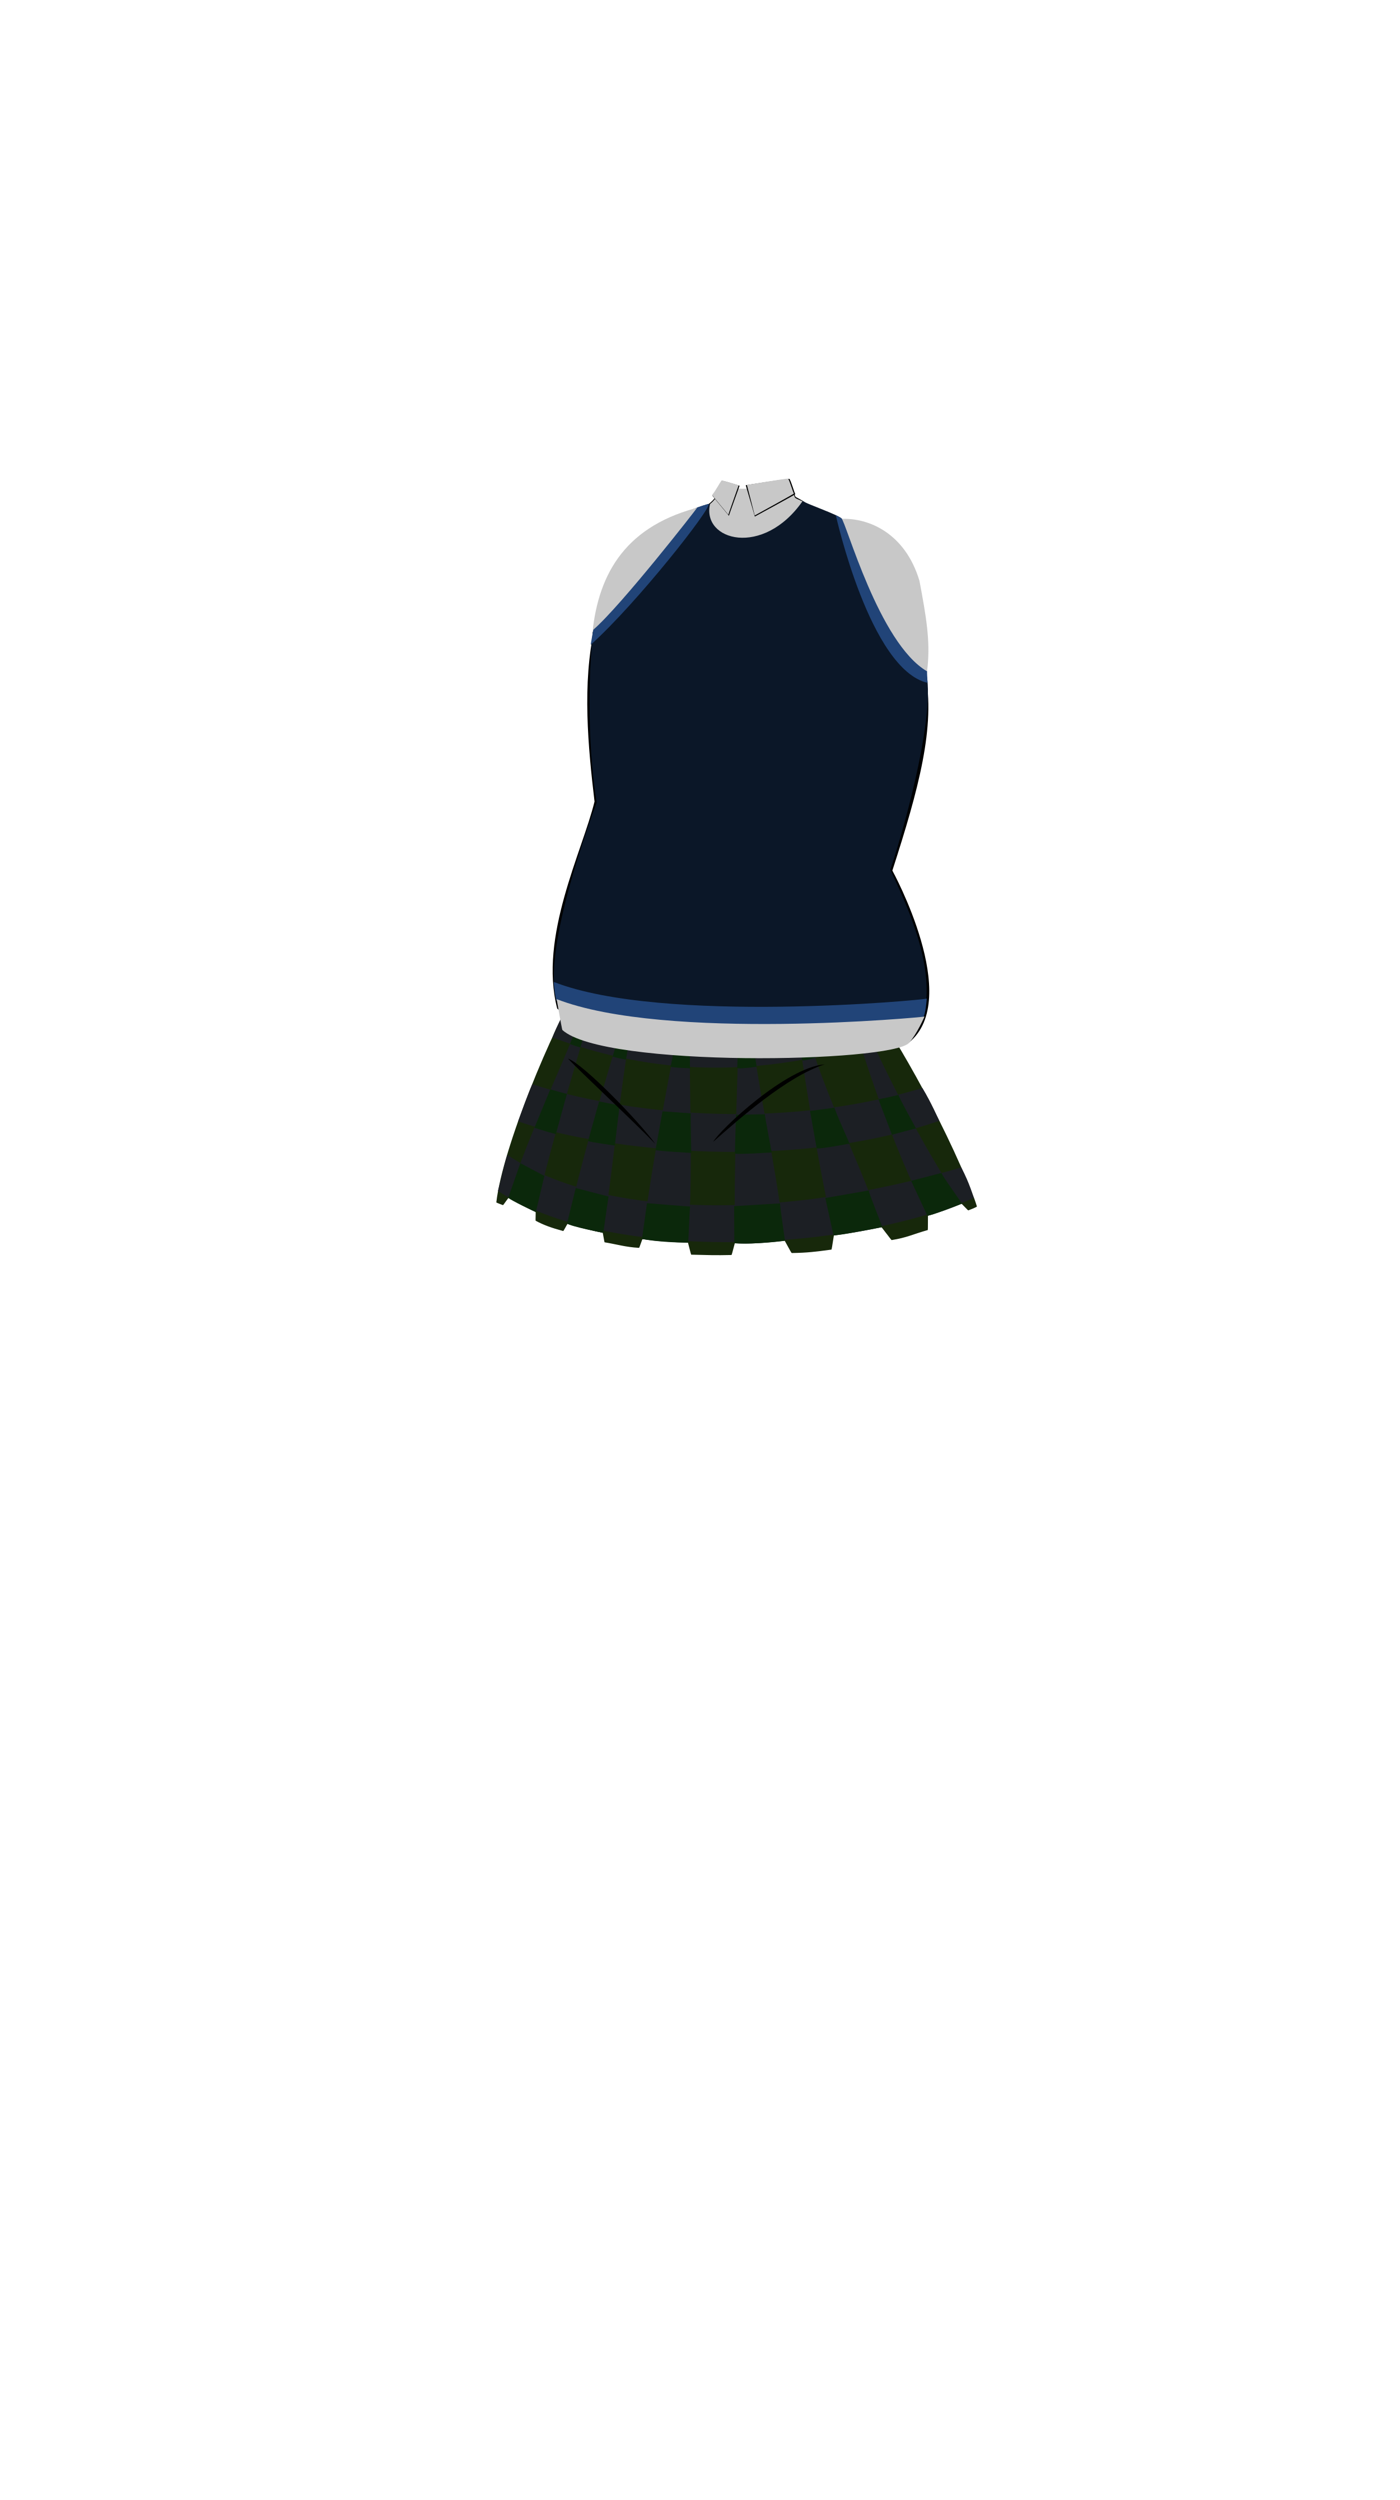 <svg viewBox="0 0 560 1e3"><path id="path3135-2-9" d="m344.302 390.099c-40.861 10.785-77.9 9.527-110.595-1.622l1.49-5.817c47.759 14.944 76.642 7.032 108.232 1.244.12.262.636 4.461.873 6.195z" style="display:inline;fill-opacity:1;fill:#1c1f24;opacity:1;stroke-dasharray:none;stroke-linecap:butt;stroke-linejoin:miter;stroke-miterlimit:4;stroke-opacity:1;stroke-width:0;stroke:#000"/><path style="display:inline;fill-opacity:1;fill-rule:evenodd;fill:#000;opacity:1;stroke-dasharray:none;stroke-linecap:butt;stroke-linejoin:miter;stroke-miterlimit:4;stroke-opacity:1;stroke-width:0;stroke:#000" d="m370.077 269.086c4.239 21.438-2.645 46.639-13.134 79.122.0.0 28.218 51.295 6.633 68.777.0.0-66.216-1.914-77.725 26.423-2.061 4.012-2.108 11.818-3.468 16.104-.279.878-1.007 6.353-3.506 8.268-.269.206-1.137 1.148-4.583.282-.174-.044-1.373.717-3.618.036-5.834-1.769-6.67-8.86-6.766-9.288-1.985-8.783-6.338-18.837-9.521-25.055-14.191-27.72-30.221-28.113-31.529-30.449-7.409-28.737 10.132-62.813 14.954-82.712-5.114-43.12-9.939-102.976 45.715-119.051 2.478-1.914 3.559-3.768 5.029-7.591 8.053 4.577 18.992.585 27.212-1.253.713 2.325 2.468 6.049 2.468 6.049s8.969 4.72 7.754 5.519c-25.727 16.91-30.902 28.848-29.459 29.068 3.14 1.522 66.546 33.432 67.652 34.257z" id="path3117-2-3"/><path style="display:inline;fill-opacity:1;fill-rule:evenodd;fill:#c8c8c8;opacity:1;stroke-dasharray:none;stroke-linecap:butt;stroke-linejoin:miter;stroke-miterlimit:4;stroke-opacity:1;stroke-width:0;stroke:#000" d="m359.105 307.53c-3.588 11.271-13.201 27.269-14.136 31.767-.192.925-3.789 24.439-3.592 28.653.735 15.731.192 21.157 1.97 26.397 1.403 1.908 3.67 7.173 6.683 11.028 34.581 95.293-179.99 135.269-118.281-7.563 6.576-18.381 7.724-25.367 7.711-26.212-.62-40.318 4.752-49.217 4.339-54.426-5.418-21.73-8.065-44.354-6.587-66.268 3.08-24.097 15.227-42.348 46.267-48.928 3.3-2.304 4.157-5.292 5.56-8.265 4.848 2.296 10.965 3.061 26.112-1.969.238-.079 2.766 7.549 2.943 7.394 1.487 1.127 17.922 7.05 18.454 8.392 10.941-.429 25.502 5.683 31.234 24.779 5.459 28.94 6.174 36.855-8.677 75.221z" id="path3119-9-9"/><path id="path3121-4-8" d="m389.75 479.503c.022.035 1.085 3.084 1.008 3.13-.65.388-2.254 1.059-3.452 1.498-.114.042-2.604-2.698-2.719-2.656-4.279 1.553-8.739 2.975-13.338 4.272-.146.041-.011 6.207-.157 6.248-5.901 1.65-8.173 2.997-14.451 4.011-.13.021-4.384-5.737-4.513-5.711-6.02 1.193-12.167 2.208-18.364 3.054-.213.029-.988 6.433-1.201 6.462-6.331.852-9.562 1.278-15.873 1.373-.228.003-3.082-5.674-3.312-5.655-6.463.508-12.888.844-19.188 1.02-.177.005-1.417 5.416-1.593 5.421-6.354.168-10.091.017-16.127-.131-.094-.002-1.344-5.255-1.438-5.257-6.255-.158-12.292-.479-18.017-.952-.148-.012-1.246 3.491-1.394 3.483-5.445-.304-8.924-1.424-13.799-2.224-.078-.013-.686-3.87-.764-3.883-5.083-.82-9.71-2.451-13.97-3.606-.09-.024-1.682 3.023-1.772 2.998-4.688-1.285-7.68-2.319-11.07-4.138-.082-.044.083-3.468.001-3.509-2.513-1.241-4.616-2.586-6.355-4.033-.376-.313-3.45-.998-4.257-1.771-.152-.145-2.259 3.02-2.418 3.089.0.0-2.619-.964-2.695-1.091 2.537-21.997 22.261-69.318 33.954-88.376 1.165-1.899 1.27-4.137 1.74-5.854 60.812 14.657 68.782 7.003 109.534 1.879.723.656 1.833 8.393 1.833 8.393 10.216 14.193 30.669 48.078 44.167 82.518z" style="display:inline;fill-opacity:1;fill:#17280b;opacity:1;stroke-dasharray:none;stroke-linecap:butt;stroke-linejoin:miter;stroke-miterlimit:4;stroke-opacity:1;stroke-width:0;stroke:#000"/><path id="path3123-4-3" d="m203.554 478.922c8.515-28.39 24.906-58.336 35.05-89.28l1.52.578c-8.385 32.419-18.879 63.043-25.848 94.54-4.195-1.967-6.858-3.208-10.722-5.838z" style="display:inline;fill-opacity:1;fill:#1c1f24;opacity:1;stroke-dasharray:none;stroke-linecap:butt;stroke-linejoin:miter;stroke-miterlimit:4;stroke-opacity:1;stroke-width:0;stroke:#000"/><path id="path3127-3-9" d="m256.96 495.623c4.125-33.297 11.211-67.27 17.207-99.632l1.985.319c-1.127 33.486 1.582 67.719-.947 100.737-5.909-.174-12.668-.585-18.245-1.424z" style="display:inline;fill-opacity:1;fill:#1c1f24;opacity:1;stroke-dasharray:none;stroke-linecap:butt;stroke-linejoin:miter;stroke-miterlimit:4;stroke-opacity:1;stroke-width:0;stroke:#000"/><path id="path3125-4-9" d="m226.958 489.464c7.245-32.073 17.37-64.501 26.937-96.11l2.038.431c-7.351 32.554-9.707 66.764-14.702 99.319-4.435-.946-9.838-2.125-14.272-3.639z" style="display:inline;fill-opacity:1;fill:#1c1f24;opacity:1;stroke-dasharray:none;stroke-linecap:butt;stroke-linejoin:miter;stroke-miterlimit:4;stroke-opacity:1;stroke-width:0;stroke:#000"/><path id="path3129-5-9" d="m293.98 497.231c-.558-32.668 1.135-66.013 1.963-100.529l2.538-.1c3.735 35.867 11.875 67.716 15.349 99.647-6.487.774-15.286 1.511-19.85.982z" style="display:inline;fill-opacity:1;fill:#1c1f24;opacity:1;stroke-dasharray:none;stroke-linecap:butt;stroke-linejoin:miter;stroke-miterlimit:4;stroke-opacity:1;stroke-width:0;stroke:#000"/><path id="path3131-2-2" d="m333.581 494.157c-7.047-32.55-12.399-65.665-16.833-99.522l1.966-.254c5.552 34.083 23.33 64.514 34.034 96.45-5.889 1.266-12.946 2.475-19.166 3.326z" style="display:inline;fill-opacity:1;fill:#1c1f24;opacity:1;stroke-dasharray:none;stroke-linecap:butt;stroke-linejoin:miter;stroke-miterlimit:4;stroke-opacity:1;stroke-width:0;stroke:#000"/><path id="path3133-8-5" d="m371.132 486.301c-15.124-30.249-25.054-61.322-35.329-95.097l2.096-.909c5.054 15.805 27.877 64.144 46.673 91.172-4.071 1.822-9.203 3.506-13.44 4.834z" style="display:inline;fill-opacity:1;fill:#1c1f24;opacity:1;stroke-dasharray:none;stroke-linecap:butt;stroke-linejoin:miter;stroke-miterlimit:4;stroke-opacity:1;stroke-width:0;stroke:#000"/><path id="path3137-1-7" d="m356.822 414.479c-63.827 21.903-107.978 10.545-135.877.522 1.765-4.765 5.298-11.081 7.126-15.106 35.338 11.448 61.329 17.841 119.502.153 4.107 5.185 9.11 14.101 9.249 14.431z" style="display:inline;fill-opacity:1;fill:#1c1f24;opacity:1;stroke-dasharray:none;stroke-linecap:butt;stroke-linejoin:miter;stroke-miterlimit:4;stroke-opacity:1;stroke-width:0;stroke:#000"/><path id="path3153-2-1" d="m349.093 417.017c-.173-.002-3.939 1.902-4.884 1.44l-5.036-16.126s3.015-.813 3.024-.843c-.19.575 6.934 15.43 6.897 15.529z" style="display:inline;fill-opacity:1;fill:#0b280b;opacity:1;stroke-dasharray:none;stroke-linecap:butt;stroke-linejoin:miter;stroke-miterlimit:4;stroke-opacity:1;stroke-width:0;stroke:#000"/><path style="display:inline;fill-opacity:1;fill-rule:evenodd;fill:#0b1728;opacity:1;stroke-dasharray:none;stroke-linecap:butt;stroke-linejoin:miter;stroke-miterlimit:4;stroke-opacity:1;stroke-width:0;stroke:#000" d="m370.401 268.815c3.792 15.288-7.127 57.626-14.262 79.043 5.022 11.178 25.001 49.821 7.433 68.736-15.601 11.796-137.911-5.583-140.588-16.38-7.34-18.751 15.68-79.239 15.68-79.239s-5.157-27.923-1.574-68.195c14.233-11.142 30.36-30.025 41.942-49.529 1.918-.527 3.49-1.148 4.986-1.667-3.388 14.745 21.27 21.465 37.03-1.164 1.494 1.127 15.119 5.768 15.653 7.11 5.623 13.255 5.634 25.944 12.848 37.875 7.359 13.633 15.387 21.562 20.852 23.41z" id="path3119-7-2-6"/><path id="path3139-2-9" d="m375.677 448.312c-63.827 21.903-140.528 10.208-168.428.185 1.765-4.765 3.863-10.813 5.691-14.838 35.338 11.448 97.833 19.188 156.006 1.5 3.466 5.627 6.592 12.822 6.731 13.152z" style="display:inline;fill-opacity:1;fill:#1c1f24;opacity:1;stroke-dasharray:none;stroke-linecap:butt;stroke-linejoin:miter;stroke-miterlimit:4;stroke-opacity:1;stroke-width:0;stroke:#000"/><path id="path3141-7-8" d="m389.517 479.183c-52.867 22.433-146.89 25.555-190.346-2.853 1.39-4.89 2.361-10.206 3.751-14.419 39.051 26.474 112.609 25.544 181.565 5.028 3.42 6.372 4.891 11.914 5.03 12.243z" style="display:inline;fill-opacity:1;fill:#1c1f24;opacity:1;stroke-dasharray:none;stroke-linecap:butt;stroke-linejoin:miter;stroke-miterlimit:4;stroke-opacity:1;stroke-width:0;stroke:#000"/><path id="path3143-3-0" d="m232.176 418.948c-.173-.002-3.232-.926-4.177-1.389l6.189-15.463s2.529.8 2.537.77c-.19.575-4.512 15.982-4.55 16.081z" style="display:inline;fill-opacity:1;fill:#0b280b;opacity:1;stroke-dasharray:none;stroke-linecap:butt;stroke-linejoin:miter;stroke-miterlimit:4;stroke-opacity:1;stroke-width:0;stroke:#000"/><path id="path3145-6-1" d="m250.407 423.816c-.173-.002-4.396-.786-5.341-1.248l4.748-15.928s3.346.878 3.355.848c-.19.575-2.725 16.229-2.763 16.328z" style="display:inline;fill-opacity:1;fill:#0b280b;opacity:1;stroke-dasharray:none;stroke-linecap:butt;stroke-linejoin:miter;stroke-miterlimit:4;stroke-opacity:1;stroke-width:0;stroke:#000"/><path id="path3147-5-6" d="m276.001 427.27c-.173-.002-6.795-.176-7.739-.639l3.11-16.048s4.539.425 4.548.395c-.19.575.118 16.193.081 16.293z" style="display:inline;fill-opacity:1;fill:#0b280b;opacity:1;stroke-dasharray:none;stroke-linecap:butt;stroke-linejoin:miter;stroke-miterlimit:4;stroke-opacity:1;stroke-width:0;stroke:#000"/><path id="path3149-7-1" d="m302.657 426.676c-.173-.002-6.826.98-7.771.517l.564-16.432s4.779-.356 4.787-.386c-.19.575 2.456 16.201 2.419 16.3z" style="display:inline;fill-opacity:1;fill:#0b280b;opacity:1;stroke-dasharray:none;stroke-linecap:butt;stroke-linejoin:miter;stroke-miterlimit:4;stroke-opacity:1;stroke-width:0;stroke:#000"/><path id="path3151-5-4" d="m326.128 423.021c-.173-.002-4.381 1.482-5.326 1.02l-2.32-16.685s2.904-.45 2.912-.48c-.19.575 4.77 16.046 4.733 16.145z" style="display:inline;fill-opacity:1;fill:#0b280b;opacity:1;stroke-dasharray:none;stroke-linecap:butt;stroke-linejoin:miter;stroke-miterlimit:4;stroke-opacity:1;stroke-width:0;stroke:#000"/><path id="path3155-4-6" d="m222.347 453.619c-.173-.002-7.607-2.119-8.552-2.582l6.322-15.33s6.285 1.817 6.647 1.831c-.19.575-4.38 15.982-4.417 16.081z" style="display:inline;fill-opacity:1;fill:#0b280b;opacity:1;stroke-dasharray:none;stroke-linecap:butt;stroke-linejoin:miter;stroke-miterlimit:4;stroke-opacity:1;stroke-width:0;stroke:#000"/><path id="path3157-0-4" d="m245.939 458.176c-.173-.002-9.763-1.332-10.708-1.795l4.408-15.838s8.247 1.644 8.256 1.614c-.19.575-1.919 15.92-1.956 16.019z" style="display:inline;fill-opacity:1;fill:#0b280b;opacity:1;stroke-dasharray:none;stroke-linecap:butt;stroke-linejoin:miter;stroke-miterlimit:4;stroke-opacity:1;stroke-width:0;stroke:#000"/><path id="path3159-3-8" d="m241.325 493.122c-.173-.002-13.132-2.606-14.518-3.731l3.493-14.225s13.135 3.452 13.144 3.422c-.19.575-2.082 14.435-2.119 14.535z" style="display:inline;fill-opacity:1;fill:#0b280b;opacity:1;stroke-dasharray:none;stroke-linecap:butt;stroke-linejoin:miter;stroke-miterlimit:4;stroke-opacity:1;stroke-width:0;stroke:#000"/><path id="path3161-6-3" d="m214.345 484.801c-.173-.002-9.982-4.676-11.052-5.701l4.845-13.869s9.622 5.144 9.631 5.114c-.19.575-3.387 14.357-3.425 14.456z" style="display:inline;fill-opacity:1;fill:#0b280b;opacity:1;stroke-dasharray:none;stroke-linecap:butt;stroke-linejoin:miter;stroke-miterlimit:4;stroke-opacity:1;stroke-width:0;stroke:#000"/><path id="path3163-5-5" d="m275.298 497.031c-.173-.002-11.231.002-18.496-1.521l1.991-14.27s16.803 1.375 17.254 1.345c-.19.575-.712 14.347-.749 14.446z" style="display:inline;fill-opacity:1;fill:#0b280b;opacity:1;stroke-dasharray:none;stroke-linecap:butt;stroke-linejoin:miter;stroke-miterlimit:4;stroke-opacity:1;stroke-width:0;stroke:#000"/><path id="path3165-8-4" d="m313.994 496.279c-.173-.002-11.275 1.549-20.264.998l-.086-14.844s17.82-1.1 18.403-1.086c-.19.575 1.984 14.833 1.947 14.932z" style="display:inline;fill-opacity:1;fill:#0b280b;opacity:1;stroke-dasharray:none;stroke-linecap:butt;stroke-linejoin:miter;stroke-miterlimit:4;stroke-opacity:1;stroke-width:0;stroke:#000"/><path id="path3167-4-6" d="m352.951 490.802c-.173-.002-18.612 3.714-19.556 3.252l-3.269-14.888s17.378-3 17.387-3.03c-.19.575 5.475 14.568 5.438 14.667z" style="display:inline;fill-opacity:1;fill:#0b280b;opacity:1;stroke-dasharray:none;stroke-linecap:butt;stroke-linejoin:miter;stroke-miterlimit:4;stroke-opacity:1;stroke-width:0;stroke:#000"/><path id="path3169-8-4" d="m384.805 481.417c-.173-.002-12.955 5.217-13.9 4.754l-6.451-13.872s12.163-3.133 12.172-3.163c-.19.575 8.216 12.182 8.178 12.281z" style="display:inline;fill-opacity:1;fill:#0b280b;opacity:1;stroke-dasharray:none;stroke-linecap:butt;stroke-linejoin:miter;stroke-miterlimit:4;stroke-opacity:1;stroke-width:0;stroke:#000"/><path id="path3171-0-1" d="m366.389 451.339c-.173-.002-9.458 2.457-9.607 2.558l-5.394-14.198s7.841-1.575 8.006-1.823c-.19.575 7.031 13.364 6.994 13.464z" style="display:inline;fill-opacity:1;fill:#0b280b;opacity:1;stroke-dasharray:none;stroke-linecap:butt;stroke-linejoin:miter;stroke-miterlimit:4;stroke-opacity:1;stroke-width:0;stroke:#000"/><path id="path3173-2-7" d="m339.814 457.426c-.173-.002-12.201 2.324-13.146 1.861l-2.655-14.932s9.81-1.293 9.819-1.323c-.19.575 6.019 14.295 5.982 14.394z" style="display:inline;fill-opacity:1;fill:#0b280b;opacity:1;stroke-dasharray:none;stroke-linecap:butt;stroke-linejoin:miter;stroke-miterlimit:4;stroke-opacity:1;stroke-width:0;stroke:#000"/><path id="path3175-5-8" d="m308.684 460.955c-.173-.002-13.795.886-14.739.423l.444-15.507s11.588-.172 11.597-.202c-.19.575 2.735 15.187 2.698 15.286z" style="display:inline;fill-opacity:1;fill:#0b280b;opacity:1;stroke-dasharray:none;stroke-linecap:butt;stroke-linejoin:miter;stroke-miterlimit:4;stroke-opacity:1;stroke-width:0;stroke:#000"/><path id="path3177-8-3" d="m276.512 461.132c-.173-.002-13.353-.705-14.297-1.168l2.786-15.463s10.572.756 11.332.814c-.19.575.216 15.717.179 15.816z" style="display:inline;fill-opacity:1;fill:#0b280b;opacity:1;stroke-dasharray:none;stroke-linecap:butt;stroke-linejoin:miter;stroke-miterlimit:4;stroke-opacity:1;stroke-width:0;stroke:#000"/><path style="display:inline;fill-opacity:1;fill:#000;opacity:1;stroke-dasharray:none;stroke-linecap:butt;stroke-linejoin:miter;stroke-miterlimit:4;stroke-opacity:1;stroke-width:0;stroke:#000" d="m291.559 206.29c-.007-.152 4.21-11.803 4.277-11.998.0.0-6.84-2.151-6.983-1.956-.864 1.182-2.485 4.219-3.888 5.922.099.227 6.594 8.033 6.594 8.033z" id="path2246-4-41-0-9-4-9-2-8-6-8-4-1-4-1-6-7-3"/><path style="display:inline;fill-opacity:1;fill:#c8c8c8;opacity:1;stroke-dasharray:none;stroke-linecap:butt;stroke-linejoin:miter;stroke-miterlimit:4;stroke-opacity:1;stroke-width:0;stroke:#000" d="m291.335 205.887c-.007-.149 4.055-11.593 4.12-11.784.0.0-6.706-2.111-6.844-1.92-.84 1.159-2.414 4.136-3.777 5.806.096.223 6.501 7.898 6.501 7.898z" id="path2246-4-41-0-9-4-9-2-8-6-8-4-7-2-7-4-4"/><path style="display:inline;fill-opacity:1;fill:#000;opacity:1;stroke-dasharray:none;stroke-linecap:butt;stroke-linejoin:miter;stroke-miterlimit:4;stroke-opacity:1;stroke-width:0;stroke:#000" d="m301.916 206.615c.007-.152-3.558-12.347-3.625-12.542.0.0 17.373-2.742 17.5-2.537.771 1.244 1.907 5.437 2.341 6.109-.099.227-16.216 8.97-16.216 8.97z" id="path2246-4-41-0-9-4-9-2-8-6-8-4-2-7-4-5-3-6-7"/><path style="display:inline;fill-opacity:1;fill:#c8c8c8;opacity:1;stroke-dasharray:none;stroke-linecap:butt;stroke-linejoin:miter;stroke-miterlimit:4;stroke-opacity:1;stroke-width:0;stroke:#000" d="m301.886 206.181c.007-.149-3.064-12.028-3.13-12.218.0.0 16.391-2.72 16.512-2.518.727 1.215 1.868 5.303 2.296 5.958-.098.221-15.679 8.778-15.679 8.778z" id="path2246-4-41-0-9-4-9-2-8-6-8-4-2-9-5-3-5-3"/><path id="path3280-7-2-6-6-6-5-6-7" class="shadow" d="m329.879 425.712c-15.479 1.191-42.037 26.26-44.609 30.996 10.3-9.141 29.76-26.285 44.609-30.996z"/><path id="path3282-5-4-0-8-6-46-4-8" class="shadow" d="m262.137 457.56c-6.817-9.416-28.83-31.993-34.938-34.152 5.054 5.441 26.52 25.351 34.938 34.152z"/><path style="display:inline;fill-opacity:1;fill:#214478;opacity:1;stroke-dasharray:none;stroke-linecap:butt;stroke-linejoin:miter;stroke-miterlimit:4;stroke-opacity:1;stroke-width:0;stroke:#000" d="m371.03 273.125c-23.062-5.363-36.64-66.851-36.706-67.041.0.0 1.991 1.004 2.184 1.138 1.912 1.329 14.996 50.049 34.339 61.31-.098.221.182 4.593.182 4.593z" id="path2246-4-41-0-9-4-9-2-8-6-8-4-2-9-5-3-6-9-7"/><path style="display:inline;fill-opacity:1;fill:#214478;opacity:1;stroke-dasharray:none;stroke-linecap:butt;stroke-linejoin:miter;stroke-miterlimit:4;stroke-opacity:1;stroke-width:0;stroke:#000" d="m237.325 251.87c11.099-9.581 41.657-48.71 41.591-48.9.0.0 4.294-1.518 4.479-1.371 1.581 1.263-28.675 39.761-47.105 56.291-.098.221 1.036-6.02 1.036-6.02z" id="path2246-4-41-0-9-4-9-2-8-6-8-4-2-9-5-3-6-2-8-2"/><path style="display:inline;fill-opacity:1;fill:#214478;opacity:1;stroke-dasharray:none;stroke-linecap:butt;stroke-linejoin:miter;stroke-miterlimit:4;stroke-opacity:1;stroke-width:0;stroke:#000" d="m221.598 392.787c43.615 16.956 148.161 7.169 149.112 6.625.0.0-.396 6.106-1.472 7.659-6.028 8.698-129.809 8.457-146.54-6.796-.511-.054-1.39-7.682-1.1-7.489z" id="path2246-4-41-0-9-4-9-2-8-6-8-4-2-9-5-3-6-2-4-5-8"/><path style="display:inline;fill-opacity:1;fill:#c8c8c8;opacity:1;stroke-dasharray:none;stroke-linecap:butt;stroke-linejoin:miter;stroke-miterlimit:4;stroke-opacity:1;stroke-width:0;stroke:#000" d="m222.658 399.624c43.615 16.956 147.221 7.165 147.155 6.975.0.0-2.966 6.859-6.163 10.49-6.995 7.941-121.984 10.121-138.715-5.132-.223-.529-2.277-12.333-2.277-12.333z" id="path2246-4-41-0-9-4-9-2-8-6-8-4-2-9-5-3-6-2-4-5-0-0"/></svg>